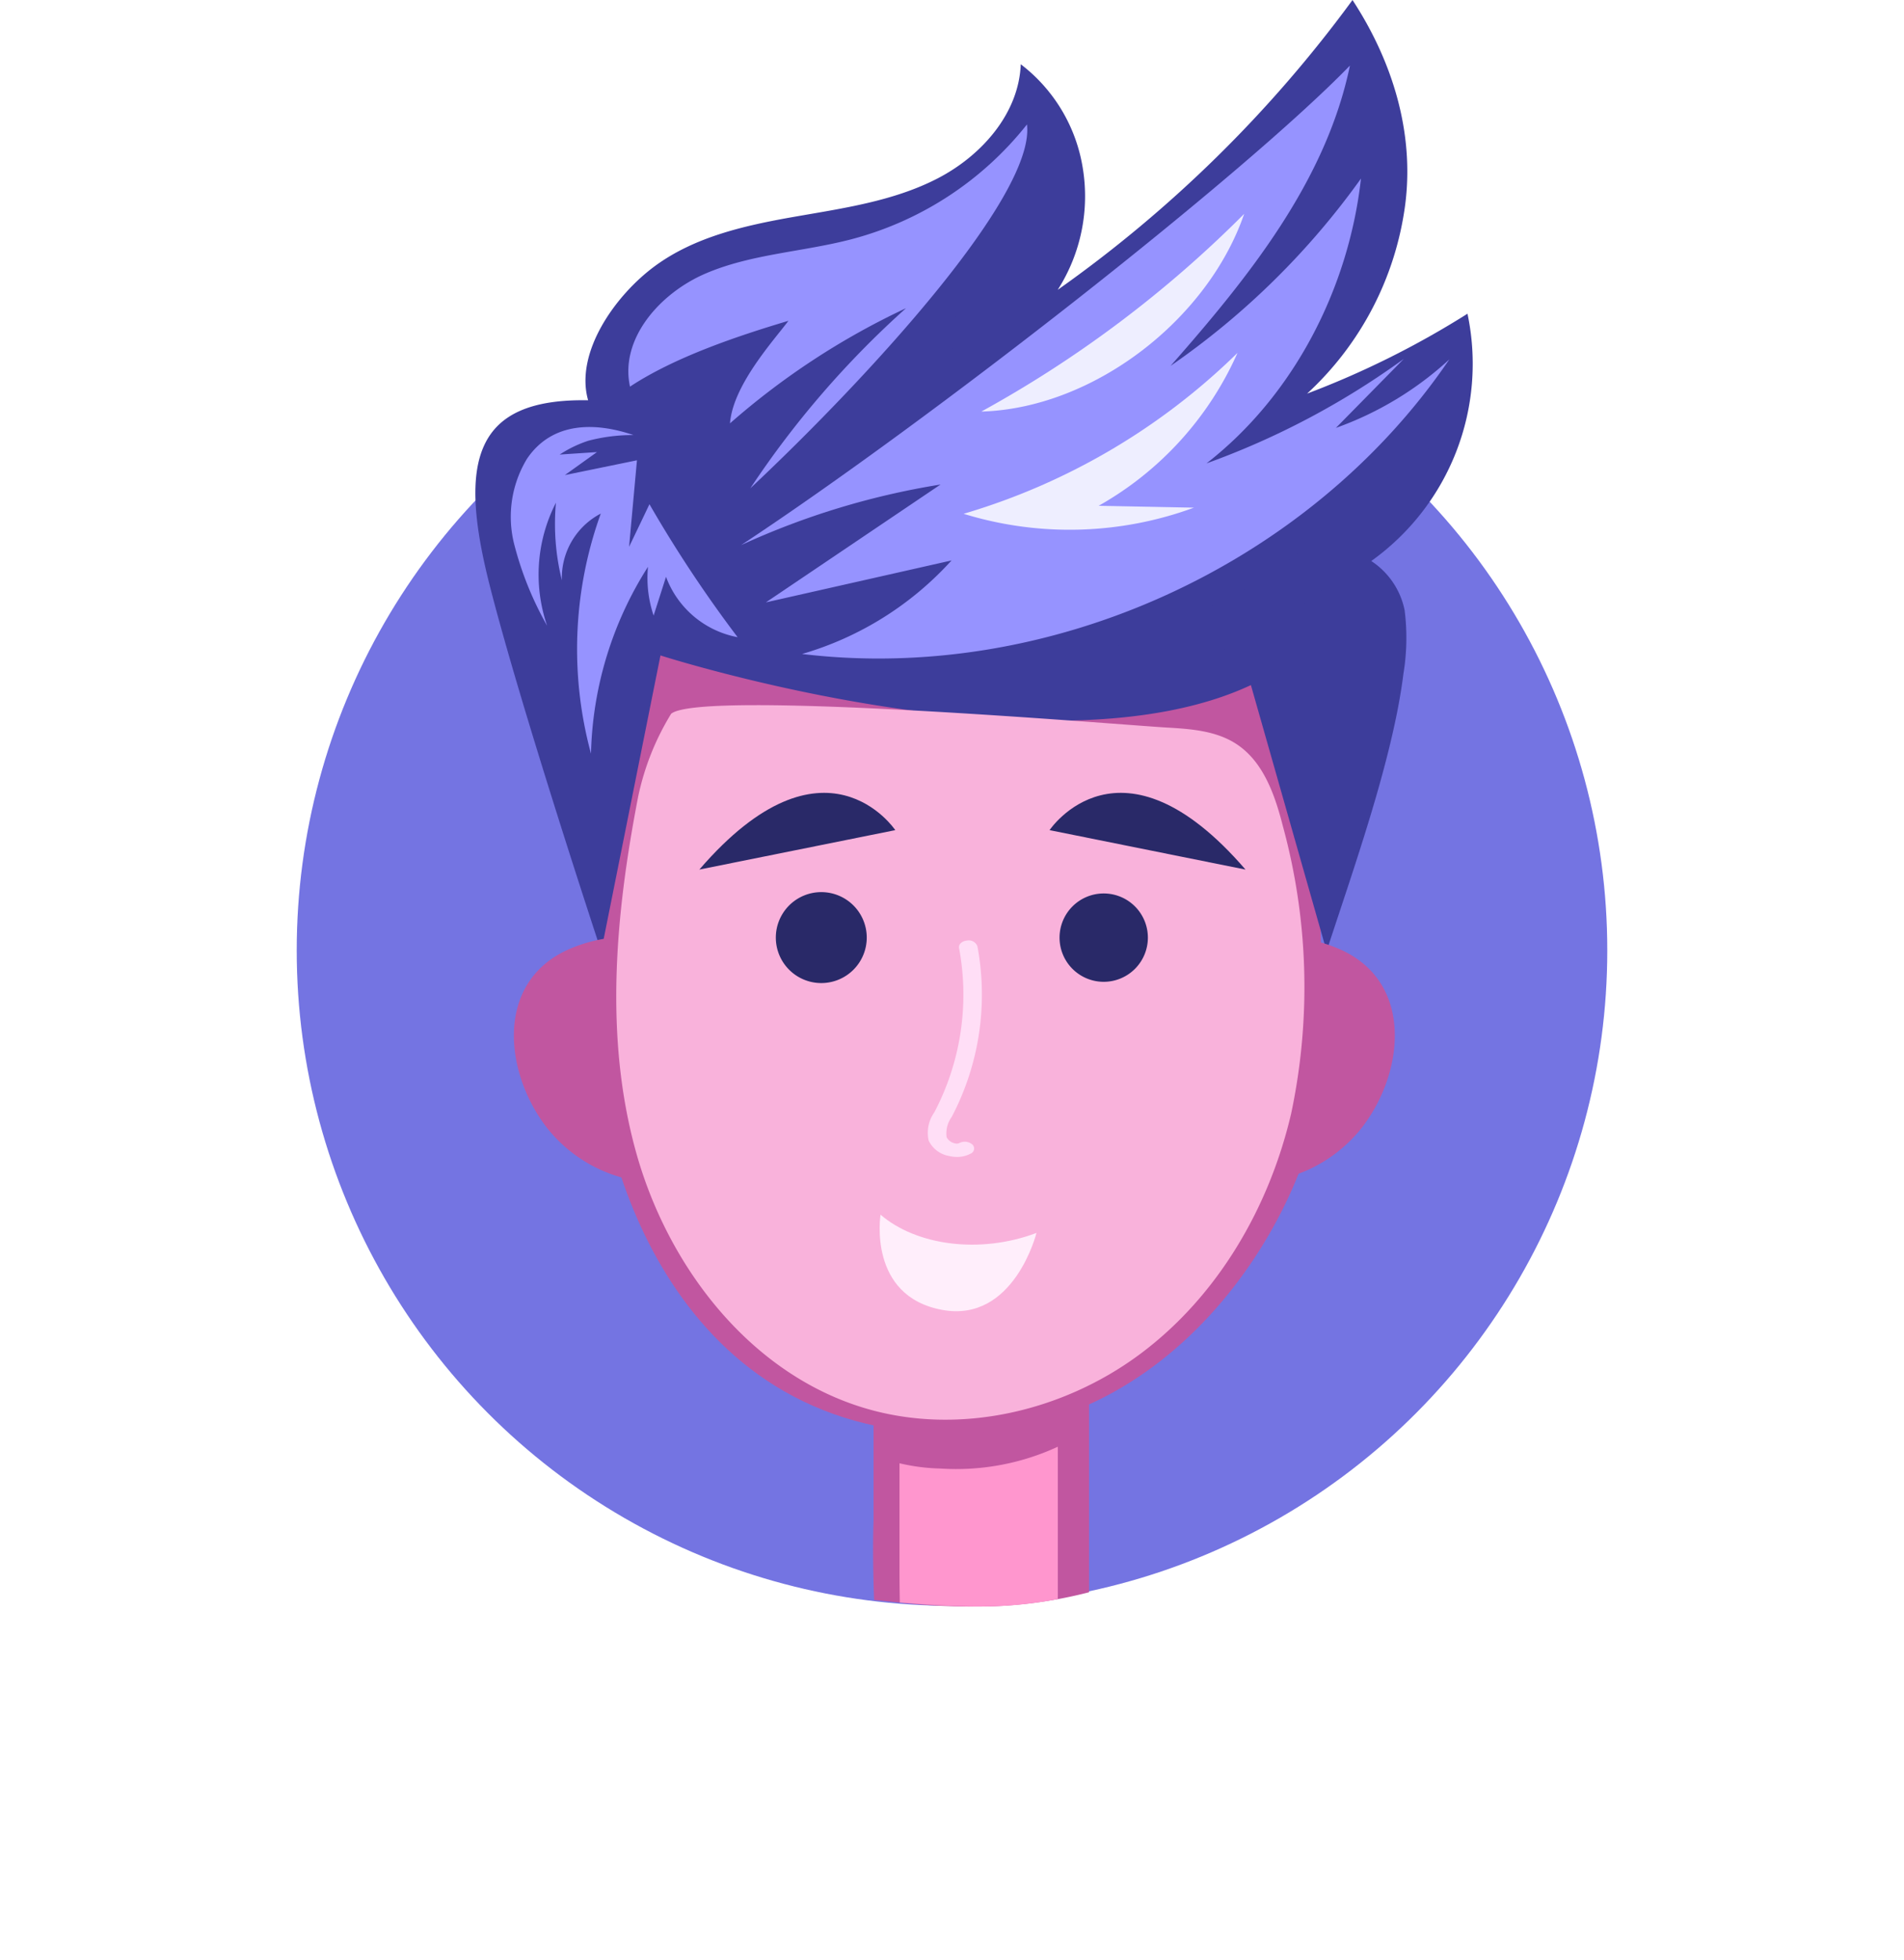 <svg xmlns="http://www.w3.org/2000/svg" xmlns:xlink="http://www.w3.org/1999/xlink" width="169" height="173.953" viewBox="0 0 169 173.953">
  <defs>
    <filter id="Mask" x="0" y="4.953" width="169" height="169" filterUnits="userSpaceOnUse">
      <feOffset dy="5" input="SourceAlpha"/>
      <feGaussianBlur stdDeviation="7.5" result="blur"/>
      <feFlood flood-opacity="0.071"/>
      <feComposite operator="in" in2="blur"/>
      <feComposite in="SourceGraphic"/>
    </filter>
    <filter id="Mask-2" x="0" y="4.953" width="169" height="169" filterUnits="userSpaceOnUse">
      <feOffset dy="5" input="SourceAlpha"/>
      <feGaussianBlur stdDeviation="7.5" result="blur-2"/>
      <feFlood flood-opacity="0.071"/>
      <feComposite operator="in" in2="blur-2"/>
      <feComposite in="SourceGraphic"/>
    </filter>
    <clipPath id="clip-path">
      <g transform="matrix(1, 0, 0, 1, 0, 0)" filter="url(#Mask)">
        <circle id="Mask-3" data-name="Mask" cx="62" cy="62" r="62" transform="translate(0 0)" fill="#d8d8d8"/>
      </g>
    </clipPath>
  </defs>
  <g id="Component_82_1" data-name="Component 82 – 1" transform="translate(22.5)">
    <g id="IMG" transform="translate(0 22.453)">
      <g id="DEFAULT">
        <g transform="matrix(1, 0, 0, 1, -22.5, -22.45)" filter="url(#Mask-2)">
          <circle id="Mask-4" data-name="Mask" cx="62" cy="62" r="62" transform="translate(22.5 22.45)" fill="#fff"/>
        </g>
      </g>
    </g>
    <g id="Group_56" data-name="Group 56" transform="translate(-1708.163 -7894.59)">
      <circle id="Ellipse_70" data-name="Ellipse 70" cx="58.163" cy="58.163" r="58.163" transform="translate(1712 7920.766)" fill="#7474e2"/>
      <path id="Path_85" data-name="Path 85" d="M1917.639,8348.182v-23.23h-19.126v16.9c-.117,3.01.05,7.02.05,7.02s.865.077,2.279.229a62.187,62.187,0,0,0,6.484.354A40.238,40.238,0,0,0,1917.639,8348.182Z" transform="translate(-135.313 -312.291)" fill="#c156a0"/>
      <path id="Path_86" data-name="Path 86" d="M1910.648,8364.487a21.478,21.478,0,0,0,10.421-1.935v13.527a37.239,37.239,0,0,1-7.109.656c-2.86,0-6.916-.353-6.916-.353s-.027-1.634-.027-2.554v-9.809A17.435,17.435,0,0,0,1910.648,8364.487Z" transform="translate(-141.514 -339.576)" fill="#ff96ce"/>
      <path id="Path_87" data-name="Path 87" d="M1810.4,8084.5l31.253-4.414,31.253,4.414s.643,25.738.643,39.714c0,9.98-11.346,32.205-32.72,32.205-25.7,0-31.6-26.2-31.6-34.163C1809.231,8108.28,1810.4,8084.5,1810.4,8084.5Z" transform="translate(-70.555 -134.606)" fill="#c156a0"/>
      <path id="Path_88" data-name="Path 88" d="M1845.347,7979c2.36-7.256,5.875-17.035,6.817-24.606a19.607,19.607,0,0,0,.111-5.635,6.839,6.839,0,0,0-2.964-4.384,21.513,21.513,0,0,0,8.541-21.946,78.959,78.959,0,0,1-14.237,7.091,27.723,27.723,0,0,0,8.715-16.824c.808-6.4-1.155-12.708-4.684-18.105a113.776,113.776,0,0,1-26.166,25.719,15.418,15.418,0,0,0,2.219-10.84,14.46,14.46,0,0,0-5.5-9.18c-.163,4.394-3.51,8.146-7.421,10.154s-8.361,2.626-12.692,3.386-8.777,1.751-12.327,4.347-7.161,7.7-5.961,11.932c-10.074-.173-11.56,5.293-8.753,16.358s9.916,32.535,9.916,32.535l5.259-26.248s34.443,11.053,52.407,2.631Z" transform="translate(-41.934 0.001)" fill="#3d3d9b"/>
      <path id="Path_89" data-name="Path 89" d="M1991.388,8200.308a13.185,13.185,0,0,1,13.439-1.679c6.7,2.978,5.67,11.289,1.689,16.115a12.886,12.886,0,0,1-9.613,4.6,35.315,35.315,0,0,1-8.993-.92Z" transform="translate(-200.214 -219.787)" fill="#c156a0"/>
      <path id="Path_90" data-name="Path 90" d="M1800.552,8200.308a13.186,13.186,0,0,0-13.44-1.679c-6.7,2.978-5.67,11.289-1.689,16.115a12.885,12.885,0,0,0,9.613,4.6,35.317,35.317,0,0,0,8.993-.92Z" transform="translate(-50.983 -219.787)" fill="#c156a0"/>
      <path id="Path_91" data-name="Path 91" d="M1820.255,8123.443a23.1,23.1,0,0,0-2.929,7.352c-2.022,10.432-3.035,21.351-.182,31.586s10.2,19.714,20.392,22.716c8.232,2.424,17.476.289,24.356-4.841s11.459-13.007,13.4-21.366a54.219,54.219,0,0,0-.749-25.49c-.707-2.778-1.746-5.738-4.157-7.291-1.8-1.164-4.055-1.318-6.2-1.441C1860.143,8124.434,1822.973,8121.27,1820.255,8123.443Z" transform="translate(-75.017 -165.517)" fill="#f9b2db"/>
      <path id="Path_92" data-name="Path 92" d="M1958.8,8187.5a3.92,3.92,0,1,0,3.92-3.92A3.92,3.92,0,0,0,1958.8,8187.5Z" transform="translate(-179.091 -209.702)" fill="#292968"/>
      <path id="Path_93" data-name="Path 93" d="M1875.076,8187.192a4.035,4.035,0,1,1-4.035-4.035A4.035,4.035,0,0,1,1875.076,8187.192Z" transform="translate(-112.48 -209.398)" fill="#292968"/>
      <g id="Group_51" data-name="Group 51" transform="translate(1747.737 7964.95)">
        <g id="Group_50" data-name="Group 50" transform="translate(0 0)">
          <g id="Group_49" data-name="Group 49">
            <path id="Path_94" data-name="Path 94" d="M1842.259,8157.857l17.391-3.5S1853.384,8144.952,1842.259,8157.857Z" transform="translate(-1842.259 -8151.049)" fill="#292968"/>
          </g>
        </g>
      </g>
      <g id="Group_54" data-name="Group 54" transform="translate(1778.824 7964.95)">
        <g id="Group_53" data-name="Group 53" transform="translate(0 0)">
          <g id="Group_52" data-name="Group 52">
            <path id="Path_95" data-name="Path 95" d="M1972.963,8157.857l-17.391-3.5S1961.838,8144.952,1972.963,8157.857Z" transform="translate(-1955.572 -8151.049)" fill="#292968"/>
          </g>
        </g>
      </g>
      <path id="Path_96" data-name="Path 96" d="M1918.874,8216.771a.556.556,0,0,1-.4.018,1.058,1.058,0,0,1-.718-.538,2.483,2.483,0,0,1,.45-1.8l.028-.055a23.316,23.316,0,0,0,2.254-15.094.819.819,0,0,0-.928-.506c-.45.046-.765.342-.7.666a22.445,22.445,0,0,1-2.169,14.528l-.028.054a3.138,3.138,0,0,0-.5,2.508,2.48,2.48,0,0,0,1.776,1.357,3.079,3.079,0,0,0,.735.09,2.491,2.491,0,0,0,1.2-.287.49.49,0,0,0,.152-.829A1.052,1.052,0,0,0,1918.874,8216.771Z" transform="translate(-148.07 -220.74)" fill="#ffdef6"/>
      <path id="Path_97" data-name="Path 97" d="M1914.513,8289.116c-5.04,1.9-10.666,1.107-13.84-1.618,0,0-1.172,7.221,5.467,8.446C1912.521,8297.123,1914.513,8289.116,1914.513,8289.116Z" transform="translate(-136.852 -285.113)" fill="#ffeefb"/>
      <g id="Group_55" data-name="Group 55" transform="translate(1741.435 7900.409)">
        <path id="Path_98" data-name="Path 98" d="M1854.67,7934.845a29.407,29.407,0,0,1-15.589,10.19c-4.288,1.122-8.858,1.294-12.924,3.033s-7.649,5.807-6.722,10.044c3.962-2.615,9.489-4.476,14.062-5.841-1.295,1.735-4.925,5.7-5.187,9.1a66.212,66.212,0,0,1,15.622-10.219,83.01,83.01,0,0,0-13.816,15.982C1840.757,7957.14,1855.429,7941.111,1854.67,7934.845Z" transform="translate(-1819.288 -7929.62)" fill="#9693ff"/>
        <path id="Path_99" data-name="Path 99" d="M1908.574,7947.951l6.021-6.12a70.437,70.437,0,0,1-17.508,9.27c7.745-6.023,12.619-15.528,13.712-25.278a68.817,68.817,0,0,1-16.9,16.624c6.923-7.868,13.79-16.385,15.918-26.647-9.457,9.729-37.132,31.4-54.038,42.553a68.159,68.159,0,0,1,17.7-5.376l-15.5,10.458,16.476-3.721a28.7,28.7,0,0,1-13.266,8.3c21.967,2.641,45.009-7.843,57.45-26.139A29.48,29.48,0,0,1,1908.574,7947.951Z" transform="translate(-1845.769 -7915.798)" fill="#9693ff"/>
      </g>
      <path id="Path_100" data-name="Path 100" d="M1917.4,7946.509a67.866,67.866,0,0,1-15.373,20.57C1910.266,7963.371,1915.864,7955.412,1917.4,7946.509Z" transform="translate(-137.893 -37.675)" fill="#3d3d9b"/>
      <path id="Path_101" data-name="Path 101" d="M1946.244,8051.656a61.429,61.429,0,0,0,37.459-22.7,37.315,37.315,0,0,1-14.666,18.407C1962.363,8051.6,1954.122,8052.35,1946.244,8051.656Z" transform="translate(-169.979 -97.502)" fill="#3d3d9b"/>
      <path id="Path_102" data-name="Path 102" d="M1782.78,8035.512a9.922,9.922,0,0,0-1.154,7.565,29.45,29.45,0,0,0,2.933,7.27,13.971,13.971,0,0,1,.781-10.921,20.756,20.756,0,0,0,.526,6.885,6.43,6.43,0,0,1,3.452-5.919,35.469,35.469,0,0,0-.868,21.3,32.2,32.2,0,0,1,5.06-16.579,10.408,10.408,0,0,0,.5,4.328l1.1-3.439a8.447,8.447,0,0,0,6.355,5.358,113.816,113.816,0,0,1-7.825-11.8q-.9,1.89-1.809,3.781l.7-7.68-6.4,1.314,2.85-2.042-3.306.219a10.577,10.577,0,0,1,2.553-1.229,15.46,15.46,0,0,1,3.995-.5C1788.809,8032.262,1785.015,8032.23,1782.78,8035.512Z" transform="translate(-50.331 -100.224)" fill="#9693ff"/>
      <path id="Path_103" data-name="Path 103" d="M1933.49,7981.314a102.808,102.808,0,0,0,23.33-17.545C1953.584,7973.176,1943.434,7981.025,1933.49,7981.314Z" transform="translate(-160.724 -50.2)" fill="#eef"/>
      <path id="Path_104" data-name="Path 104" d="M1927.76,8023.015a58.25,58.25,0,0,0,24.31-14.28,29.118,29.118,0,0,1-12.322,13.568l8.454.167A32,32,0,0,1,1927.76,8023.015Z" transform="translate(-156.566 -82.829)" fill="#eef"/>
    </g>
  </g>
</svg>

